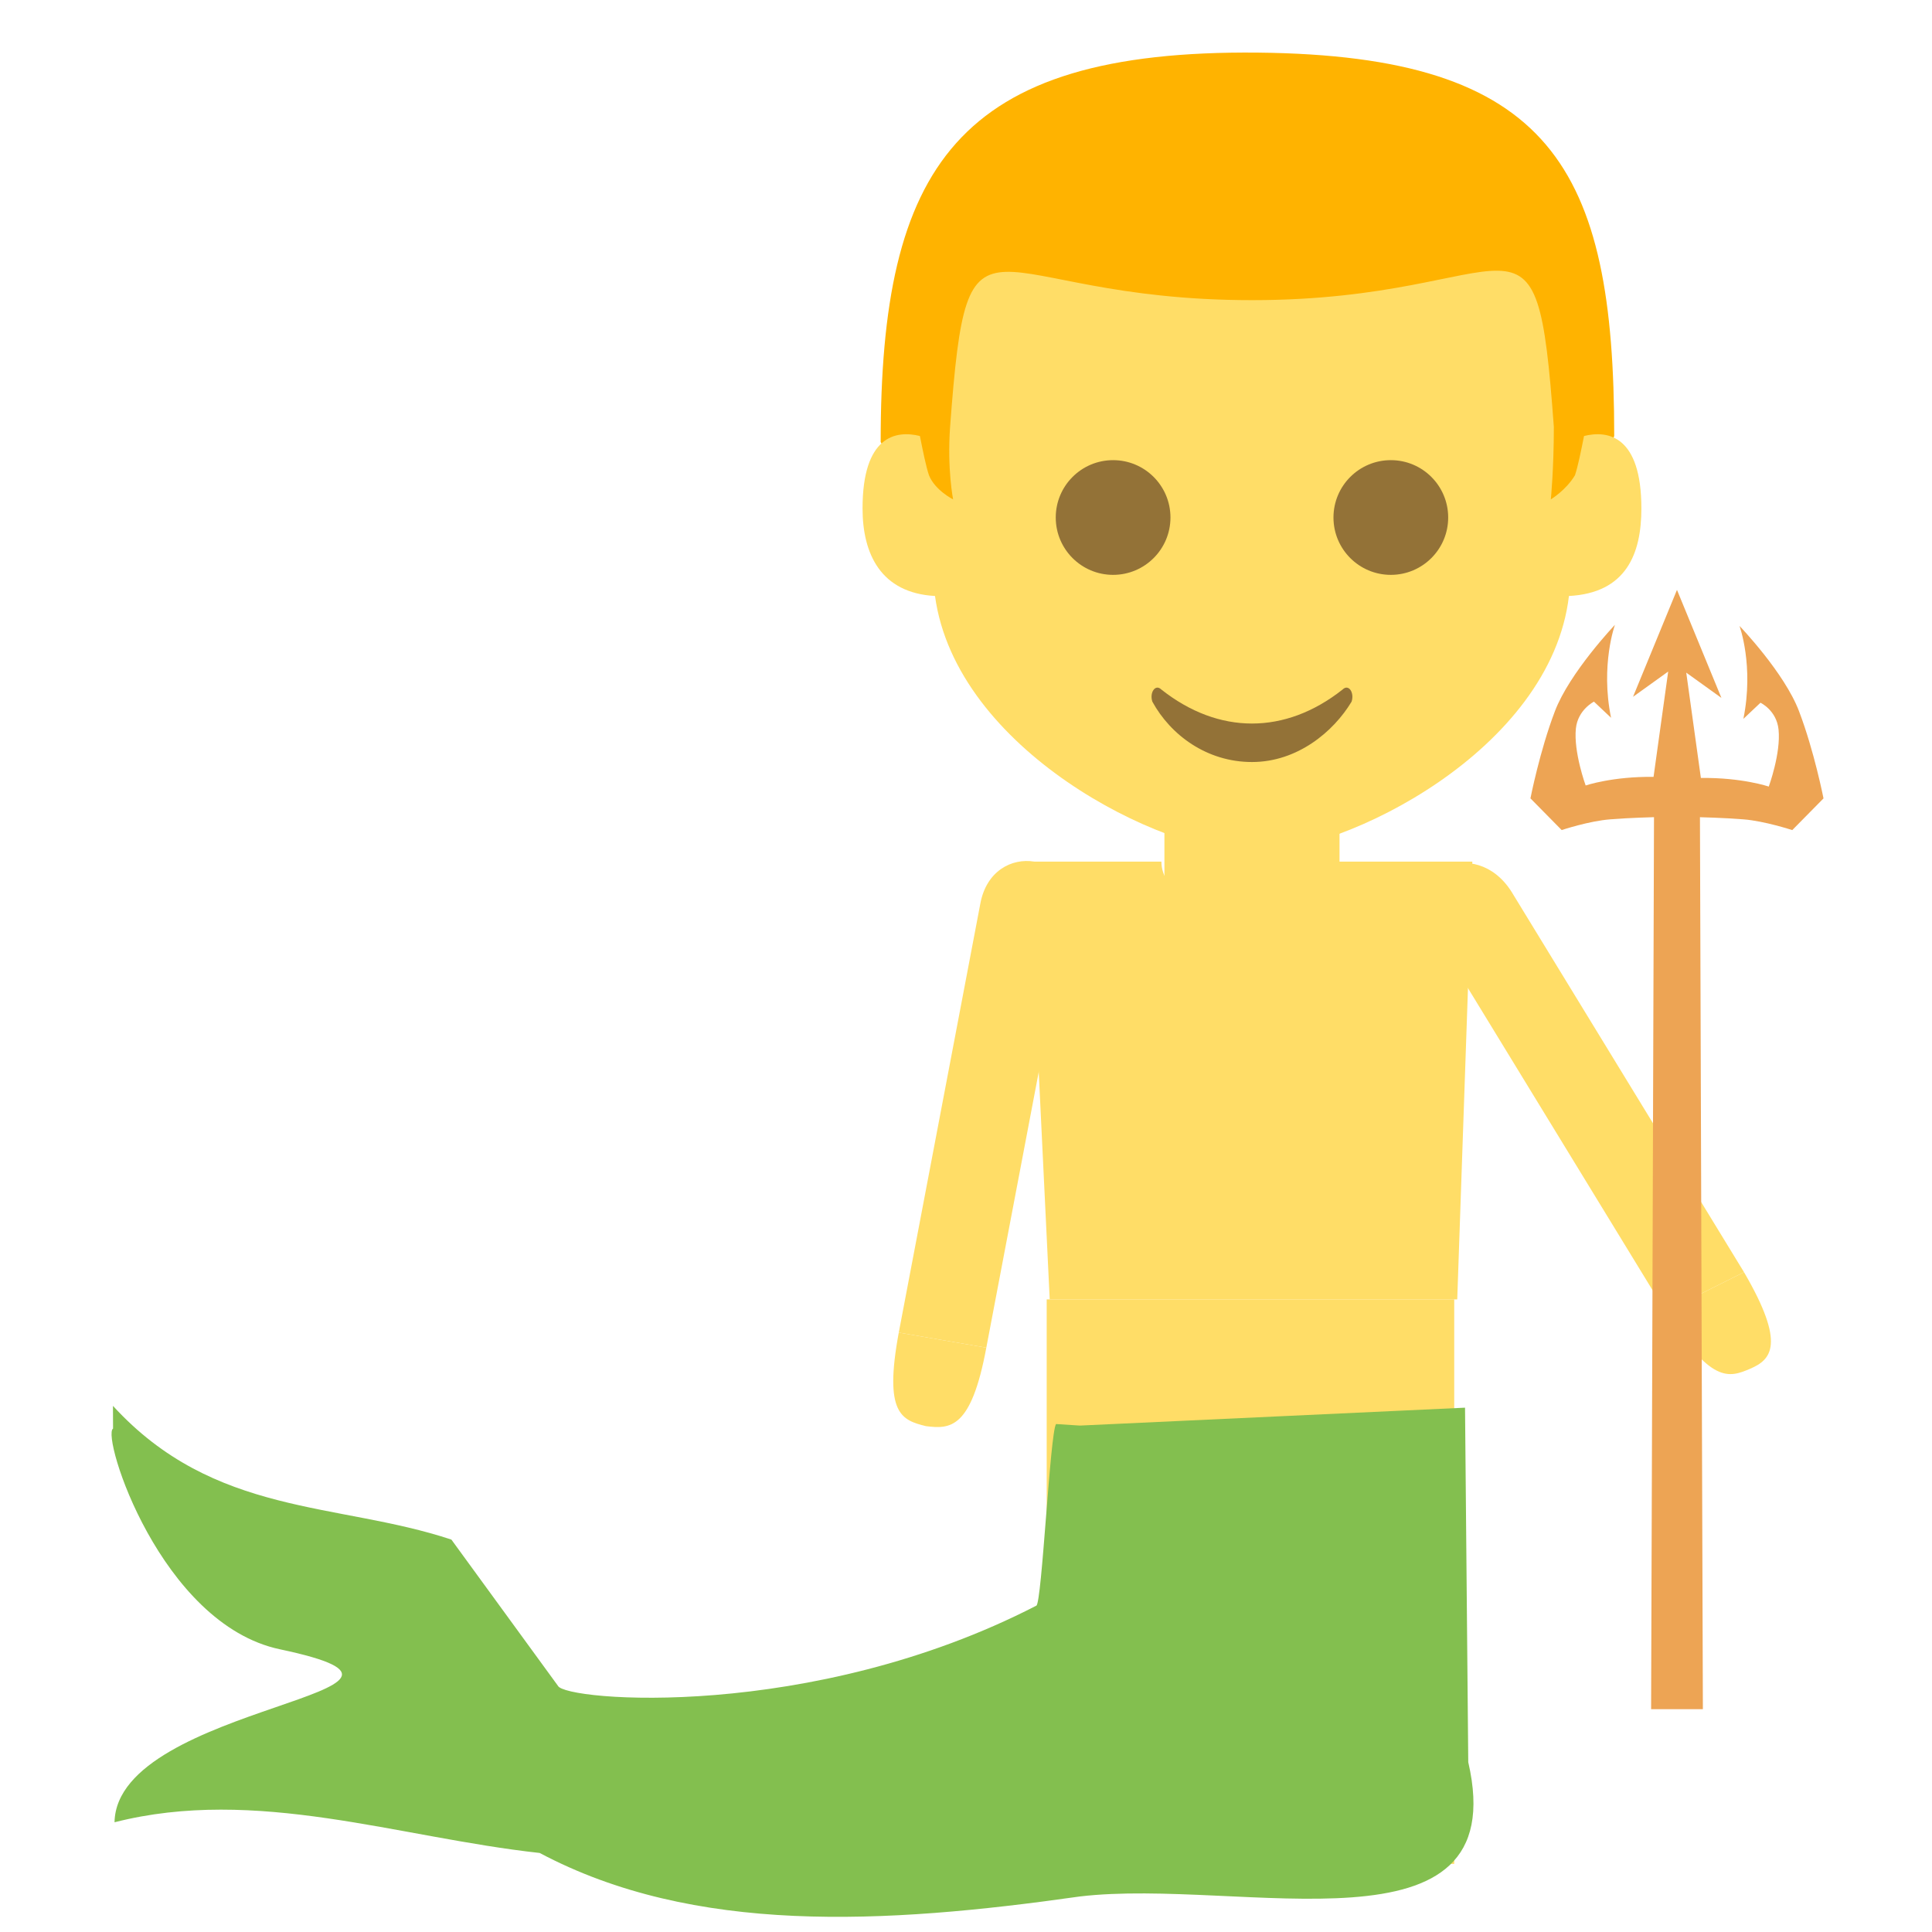<?xml version="1.0" encoding="UTF-8" standalone="no"?>
<svg
   viewBox="0 0 64 64"
   version="1.1"
   id="svg19"
   sodipodi:docname="1f9dc-200d-2642.svg"
   xml:space="preserve"
   inkscape:version="1.3.2 (091e20e, 2023-11-25, custom)"
   xmlns:inkscape="http://www.inkscape.org/namespaces/inkscape"
   xmlns:sodipodi="http://sodipodi.sourceforge.net/DTD/sodipodi-0.dtd"
   xmlns="http://www.w3.org/2000/svg"
   xmlns:svg="http://www.w3.org/2000/svg"
   xmlns:rdf="http://www.w3.org/1999/02/22-rdf-syntax-ns#"
   xmlns:cc="http://creativecommons.org/ns#"
   xmlns:dc="http://purl.org/dc/elements/1.1/"><defs
     id="defs19" /><sodipodi:namedview
     id="namedview19"
     pagecolor="#ffffff"
     bordercolor="#000000"
     borderopacity="0.25"
     inkscape:showpageshadow="2"
     inkscape:pageopacity="0.0"
     inkscape:pagecheckerboard="0"
     inkscape:deskcolor="#d1d1d1"
     inkscape:zoom="11.313709"
     inkscape:cx="31.024309"
     inkscape:cy="34.250483"
     inkscape:window-width="1920"
     inkscape:window-height="991"
     inkscape:window-x="-9"
     inkscape:window-y="-9"
     inkscape:window-maximized="1"
     inkscape:current-layer="svg19" /><title
     id="title1">merman</title><path
     fill="#ffdd67"
     d="m 38.573,26.243 h 5.8 v 4.4 h -5.8 z"
     id="path1-3" /><path
     fill="#231f20"
     d="m 34.673,43.043 v 17.1 h 5.3 c 0,-11.5 0.9,-13 0.9,-13 h 1.1 c 0,0 0.9,1.5 0.9,13 h 5.3 v -17.1 h -13.5"
     id="path2-4"
     style="fill:#ffdd67;fill-opacity:1" /><g
     fill="#428bc1"
     id="g4"
     transform="translate(25.473,-0.257)"
     style="fill:#ffdd67;fill-opacity:1"><path
       d="m 17.4,59.9 c 0.9,-1.1 4.4,-1.1 5.3,0 V 62 h -5.3 v -2.1 m -2.8,0 c -0.9,-1.1 -4.4,-1.1 -5.3,0 V 62 h 5.3 v -2.1 m 8.7,-31.1 h -4.5 c 0,0.9 -1.3,1.7 -2.9,1.7 -1.6,0 -2.9,-0.7 -2.9,-1.7 H 8.6 l 0.7,14.5 h 13.5 l 0.5,-14.5"
       id="path3"
       style="fill:#ffdd67;fill-opacity:1" /><path
       d="M 29.7,43.7 22,31.1 c -1.2,-2 1.4,-3.2 2.6,-1.3 l 7.7,12.6 -2.6,1.3"
       id="path4"
       style="fill:#ffdd67;fill-opacity:1" /></g><path
     fill="#ffdd67"
     d="m 55.173,43.443 c 1.5,2.4 2.1,2.2 2.8,1.9 0.7,-0.3 1.2,-0.8 -0.2,-3.2 l -2.6,1.3"
     id="path5" /><path
     fill="#428bc1"
     d="m 29.773,44.143 2.7,-14.2 c 0.4,-2.2 3.4,-1.7 2.9,0.5 l -2.7,14.2 -2.9,-0.5"
     id="path6"
     style="fill:#ffdd67;fill-opacity:1" /><g
     fill="#ffdd67"
     id="g7"
     transform="translate(25.473,-0.257)"><path
       d="m 4.3,44.4 c -0.5,2.7 0.1,2.9 0.9,3.1 0.8,0.1 1.5,0.1 2,-2.6 L 4.3,44.4"
       id="path7"
       sodipodi:nodetypes="cccc" /></g><path
     fill="#ffb300"
     d="m 29.173,14.643 1.3,2.3 h 22 l 1,-2.5 c 0,-8.9 -2.1,-12.6 -11.8,-12.7 -10,-0.1 -12.5,3.8 -12.5,12.9"
     id="path15-5" /><path
     fill="#ffdd67"
     d="m 52.473,14.443 c -0.1,0.5 -0.2,1 -0.3,1.3 -0.3,0.5 -0.8,0.8 -0.8,0.8 0,0 0.1,-1 0.1,-2.4 -0.6,-8.2 -1,-4.2 -10,-4.2 -9,0 -9.4,-3.9 -10,4.2 -0.1,1.4 0.1,2.4 0.1,2.4 0,0 -0.6,-0.3 -0.8,-0.8 -0.1,-0.3 -0.2,-0.8 -0.3,-1.3 -0.8,-0.2 -1.9,0 -1.9,2.4 0,1.5 0.6,2.8 2.4,2.9 0.7,5.1 7.5,8.5 10.5,8.5 3.1,0 9.9,-3.4 10.5,-8.5 1.9,-0.1 2.4,-1.4 2.4,-2.9 0,-2.4 -1.1,-2.6 -1.9,-2.4"
     id="path16" /><g
     fill="#937237"
     id="g17"
     transform="translate(25.473,-0.257)"><circle
       cx="11.4"
       cy="17.4"
       r="1.9"
       id="circle16" /><circle
       cx="20.6"
       cy="17.4"
       r="1.9"
       id="circle17" /><path
       d="m 19,23.1 c -1.9,1.5 -4.1,1.5 -6,0 -0.2,-0.2 -0.4,0.1 -0.3,0.4 0.6,1.1 1.8,2 3.3,2 1.5,0 2.7,-1 3.3,-2 0.1,-0.3 -0.1,-0.6 -0.3,-0.4"
       id="path17" /></g><path
     style="display:inline;fill:#83bf4f;fill-opacity:1;fill-rule:evenodd;stroke-width:3.251"
     d="m 35.773,47.224 -0.79,-0.051 c -0.2,0.287 -0.469,5.921 -0.652,6.016 -7.464,3.848 -15.618,3.158 -15.848,2.656 L 14.953,51.001 C 11.177,49.748 7.101,50.242 3.742,46.571 l 0.003,0.753 c -0.395,0.247 1.574,6.475 5.528,7.311 6.788,1.435 -5.409,1.798 -5.479,5.73 4.695,-1.196 9.389,0.502 14.084,1.017 5.111,2.713 11.393,2.364 17.895,1.441 5.342,-0.634 14.398,2.195 12.865,-4.449 L 48.531,46.631 Z"
     id="path21"
     sodipodi:nodetypes="ccsccccscccccc" /><path
     fill="#eda454"
     d="m 59.597,23.564 c -0.485,-1.282 -1.974,-2.83 -1.974,-2.83 0,0 0.485,1.317 0.129,3.079 l 0.566,-0.534 c 0,0 0.534,0.249 0.599,0.89 0.081,0.783 -0.324,1.887 -0.324,1.887 0,0 -0.89,-0.303 -2.249,-0.285 l -0.485,-3.489 1.165,0.837 -1.472,-3.578 -1.456,3.542 1.165,-0.837 -0.485,3.489 c -1.359,-0.018 -2.249,0.285 -2.249,0.285 0,0 -0.404,-1.104 -0.324,-1.887 0.065,-0.623 0.599,-0.89 0.599,-0.89 l 0.566,0.534 c -0.356,-1.744 0.129,-3.079 0.129,-3.079 0,0 -1.505,1.584 -1.99,2.866 -0.502,1.317 -0.809,2.883 -0.809,2.883 l 1.035,1.05 c 0,0 0.906,-0.303 1.618,-0.356 0.663,-0.053 1.44,-0.071 1.44,-0.071 L 54.695,56.619 h 1.715 l -0.097,-29.548 c 0,0 0.777,0.018 1.44,0.071 0.696,0.053 1.618,0.356 1.618,0.356 l 1.035,-1.05 c 0,0 -0.307,-1.566 -0.809,-2.883"
     id="path1"
     style="stroke-width:0.17"
     sodipodi:nodetypes="cccccccccccccccccccccccccccccc" /></svg>
